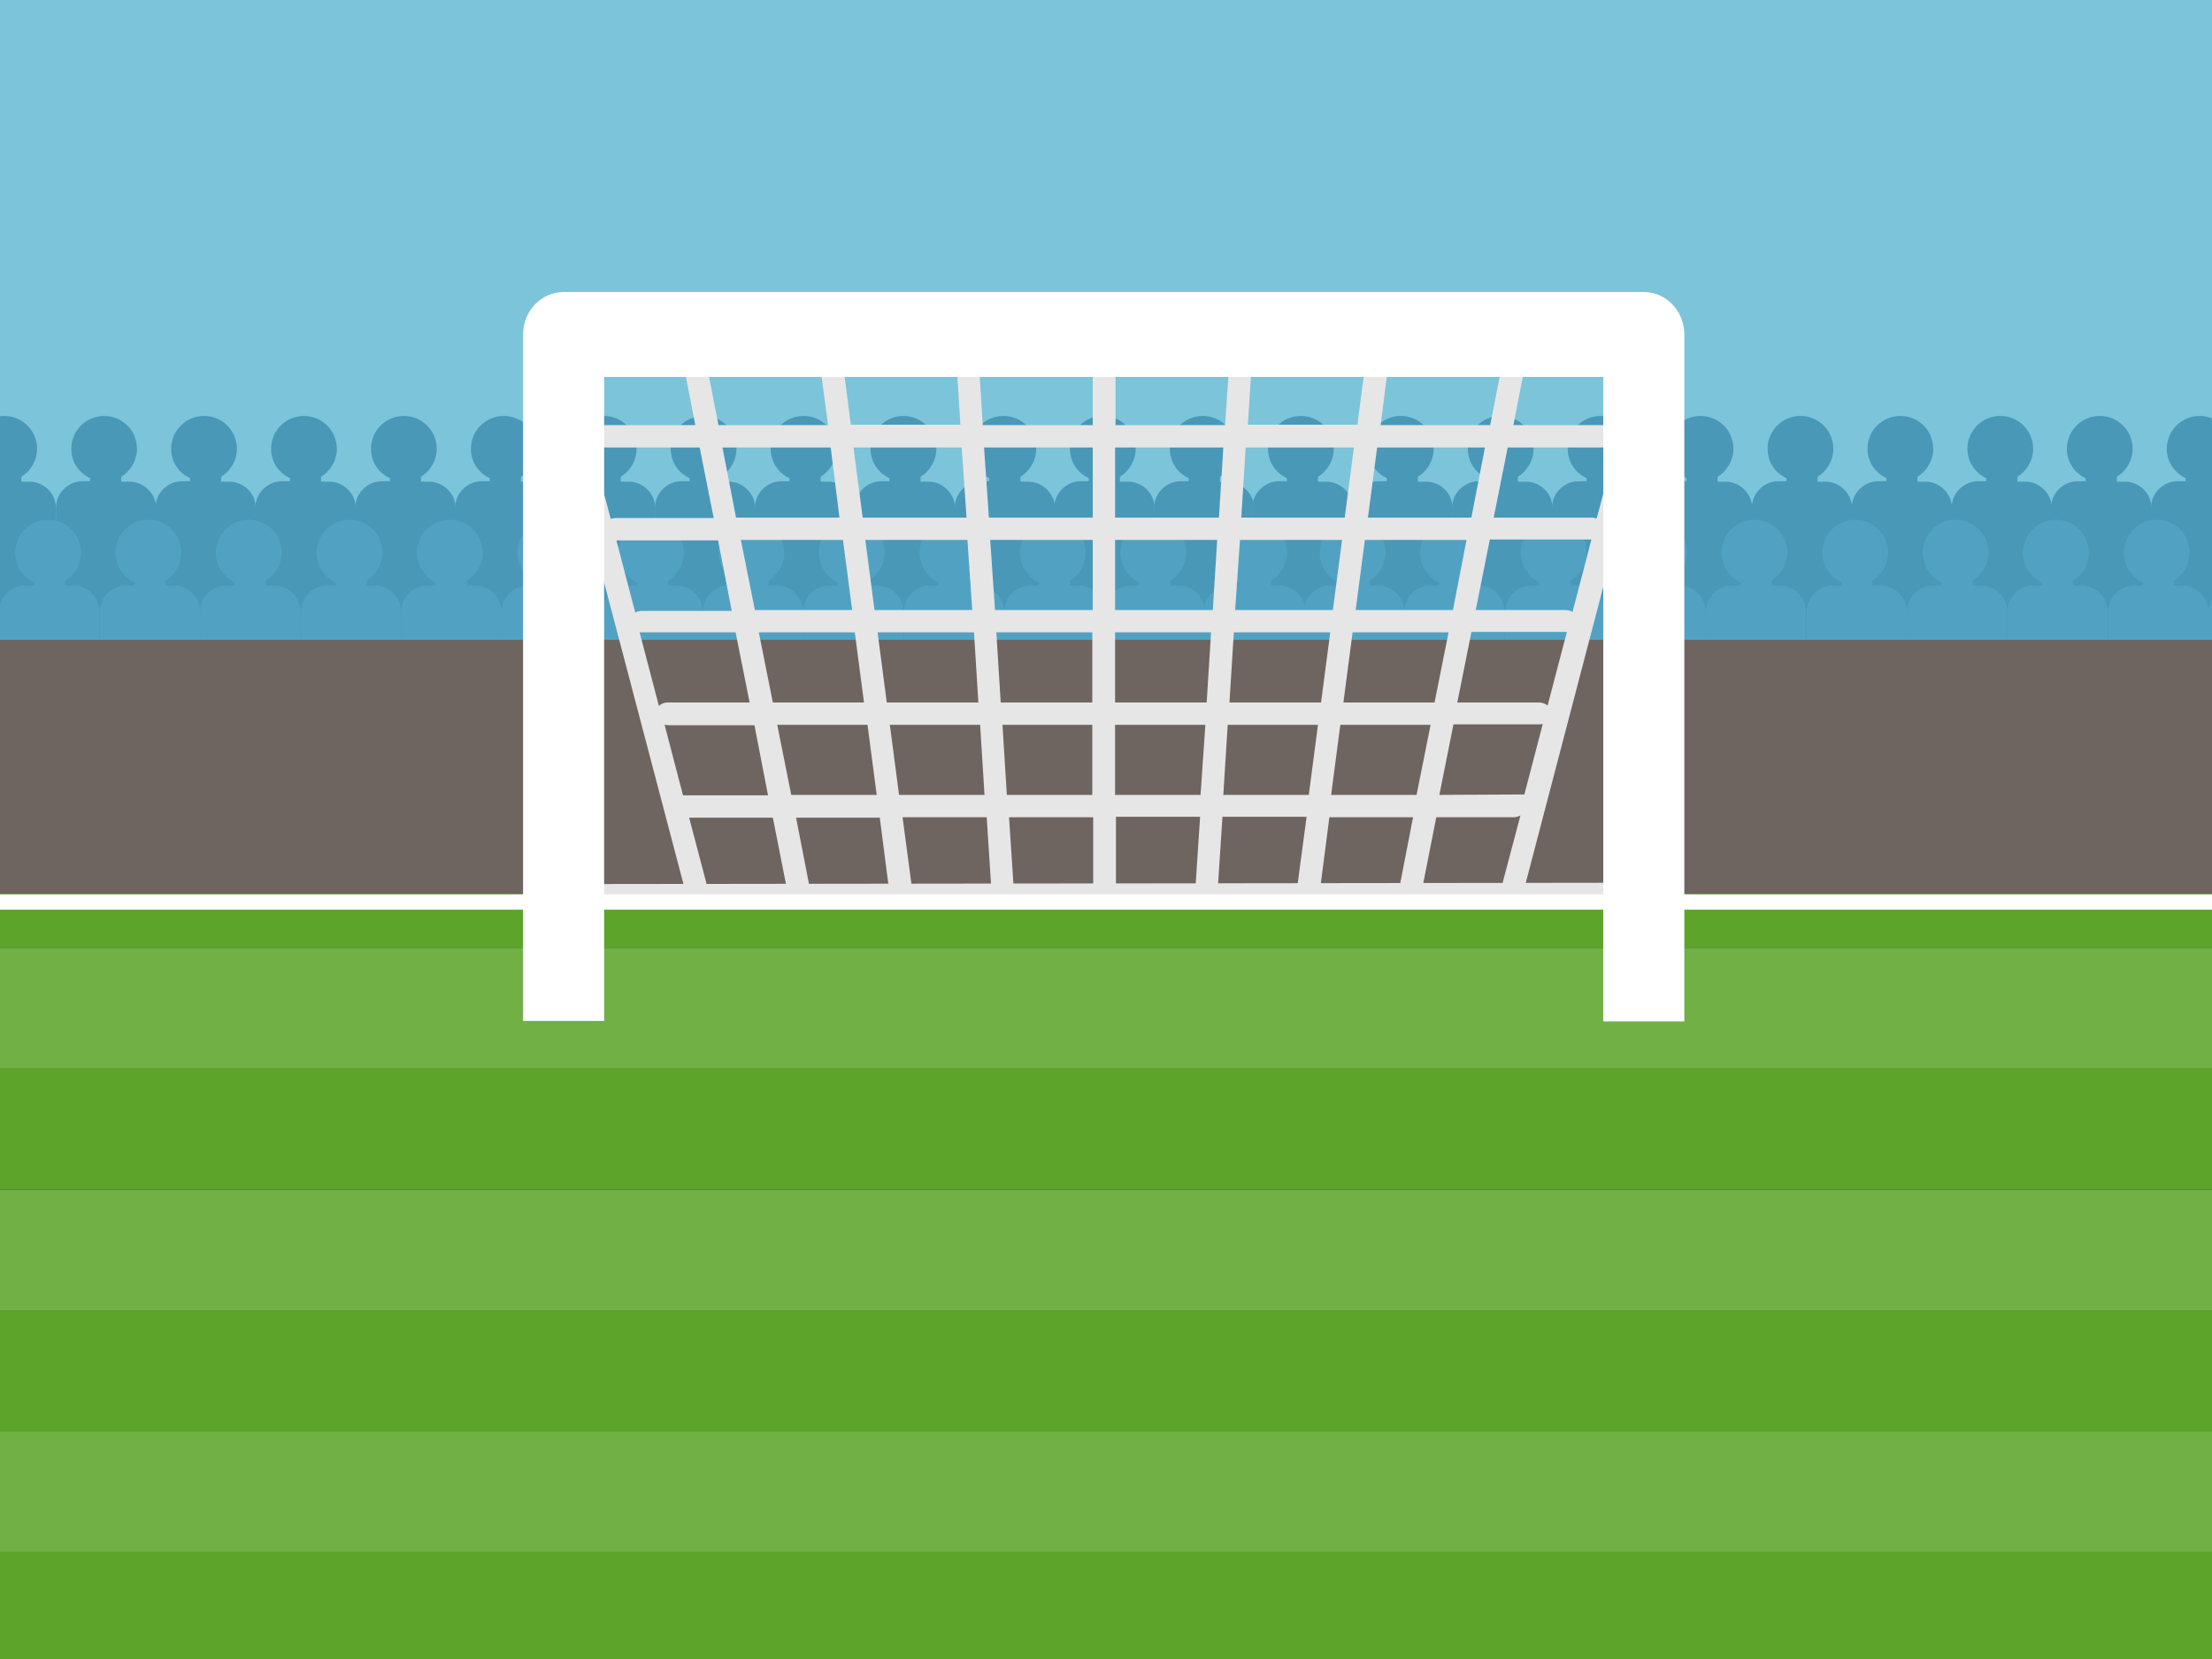 <?xml version="1.0" encoding="UTF-8"?>
<svg width="480px" height="360px" viewBox="0 0 480 360" version="1.1" xmlns="http://www.w3.org/2000/svg" xmlns:xlink="http://www.w3.org/1999/xlink">
    <rect x="0" y="0" width="480" height="360" fill="#333333" stroke="none"/>
    <!-- Generator: Sketch 51.1 (57501) - http://www.bohemiancoding.com/sketch -->
    <title>Football field1</title>
    <desc>Created with Sketch.</desc>
    <defs></defs>
    <g id="Football-field1" stroke="none" stroke-width="1" fill="none" fill-rule="evenodd">
        <g id="Group-2" transform="translate(-22, -3)" fill-rule="nonzero">
            <g id="free-football-match-vector-illustration">
                <g id="grass" transform="translate(0, 181.574)">
                    <g id="Group" transform="translate(0, 26.618)" fill="#70B045">
                        <rect id="Rectangle-path" x="0" y="105.332" width="523" height="26.238"></rect>
                        <rect id="Rectangle-path" x="0" y="52.951" width="523" height="26.238"></rect>
                        <rect id="Rectangle-path" x="0" y="0.475" width="523" height="26.238"></rect>
                    </g>
                    <g id="Group" fill="#5CA52A">
                        <rect id="Rectangle-path" x="0" y="158.188" width="523" height="26.238"></rect>
                        <rect id="Rectangle-path" x="0" y="105.807" width="523" height="26.238"></rect>
                        <rect id="Rectangle-path" x="0" y="53.331" width="523" height="26.238"></rect>
                        <rect id="Rectangle-path" x="0" y="0.856" width="523" height="26.238"></rect>
                    </g>
                </g>
                <rect id="sky" fill="#7CC4D9" x="0" y="0" width="523" height="182.62"></rect>
                <g id="crowd" transform="translate(0, 93.164)">
                    <g id="Group" fill="#4998B8">
                        <path d="M293.831,20.154 C293.831,19.678 293.926,19.203 294.021,18.823 C293.355,16.351 291.168,14.45 288.411,14.45 L286.699,14.45 L286.699,13.309 C288.696,12.073 290.122,9.792 290.122,7.225 C290.122,3.327 286.984,0.095 282.991,0.095 C279.092,0.095 275.859,3.232 275.859,7.225 C275.859,10.077 277.475,12.454 279.948,13.594 L279.948,14.26 L278.236,14.26 C275.098,14.26 272.435,16.826 272.435,20.059 L272.435,44.395 C272.435,47.532 275.003,50.194 278.236,50.194 L288.411,50.194 C291.073,50.194 293.355,48.293 294.021,45.821 C293.926,45.346 293.831,44.966 293.831,44.49 L293.831,20.154 Z" id="Shape"></path>
                        <path d="M266.73,14.355 L265.018,14.355 L265.018,13.309 C267.015,12.073 268.442,9.792 268.442,7.225 C268.442,3.327 265.304,0.095 261.31,0.095 C257.411,0.095 254.178,3.232 254.178,7.225 C254.178,10.077 255.795,12.454 258.267,13.594 L258.267,14.26 L256.555,14.26 C253.417,14.26 250.755,16.826 250.755,20.059 L250.755,44.395 C250.755,47.532 253.322,50.194 256.555,50.194 L266.73,50.194 C269.868,50.194 272.531,47.628 272.531,44.395 L272.531,20.059 C272.531,16.922 269.963,14.355 266.73,14.355 Z" id="Shape"></path>
                        <path d="M245.049,14.355 L243.433,14.355 L243.433,13.309 C245.43,12.073 246.856,9.792 246.856,7.225 C246.856,3.327 243.718,0.095 239.724,0.095 C235.825,0.095 232.592,3.232 232.592,7.225 C232.592,10.077 234.209,12.454 236.681,13.594 L236.681,14.26 L234.97,14.26 C231.832,14.26 229.169,16.826 229.169,20.059 L229.169,44.395 C229.169,47.532 231.737,50.194 234.97,50.194 L245.144,50.194 C248.282,50.194 250.945,47.628 250.945,44.395 L250.945,20.059 C250.85,16.922 248.282,14.355 245.049,14.355 Z" id="Shape"></path>
                        <path d="M223.464,14.355 L221.752,14.355 L221.752,13.309 C223.749,12.073 225.175,9.792 225.175,7.225 C225.175,3.327 222.037,0.095 218.043,0.095 C214.145,0.095 210.912,3.232 210.912,7.225 C210.912,10.077 212.528,12.454 215.001,13.594 L215.001,14.26 L213.289,14.26 C210.151,14.26 207.488,16.826 207.488,20.059 L207.488,44.395 C207.488,47.532 210.056,50.194 213.289,50.194 L223.464,50.194 C226.602,50.194 229.264,47.628 229.264,44.395 L229.264,20.059 C229.169,16.922 226.602,14.355 223.464,14.355 Z" id="Shape"></path>
                        <path d="M201.783,14.355 L200.071,14.355 L200.071,13.309 C202.068,12.073 203.495,9.792 203.495,7.225 C203.495,3.327 200.357,0.095 196.363,0.095 C192.464,0.095 189.231,3.232 189.231,7.225 C189.231,10.077 190.847,12.454 193.32,13.594 L193.32,14.26 L191.608,14.26 C188.47,14.26 185.808,16.826 185.808,20.059 L185.808,44.395 C185.808,47.532 188.375,50.194 191.608,50.194 L201.783,50.194 C204.921,50.194 207.583,47.628 207.583,44.395 L207.583,20.059 C207.488,16.922 204.921,14.355 201.783,14.355 Z" id="Shape"></path>
                        <path d="M180.102,14.355 L178.391,14.355 L178.391,13.309 C180.387,12.073 181.814,9.792 181.814,7.225 C181.814,3.327 178.676,0.095 174.682,0.095 C170.783,0.095 167.55,3.232 167.55,7.225 C167.55,10.077 169.167,12.454 171.639,13.594 L171.639,14.26 L169.927,14.26 C166.789,14.26 164.127,16.826 164.127,20.059 L164.127,44.395 C164.127,47.532 166.694,50.194 169.927,50.194 L180.102,50.194 C183.24,50.194 185.903,47.628 185.903,44.395 L185.903,20.059 C185.808,16.922 183.24,14.355 180.102,14.355 Z" id="Shape"></path>
                        <path d="M158.421,14.355 L156.71,14.355 L156.71,13.309 C158.707,12.073 160.133,9.792 160.133,7.225 C160.133,3.327 156.995,0.095 153.001,0.095 C149.103,0.095 145.869,3.232 145.869,7.225 C145.869,10.077 147.486,12.454 149.958,13.594 L149.958,14.26 L148.247,14.26 C145.109,14.26 142.446,16.826 142.446,20.059 L142.446,44.395 C142.446,47.532 145.014,50.194 148.247,50.194 L158.421,50.194 C161.559,50.194 164.222,47.628 164.222,44.395 L164.222,20.059 C164.127,16.922 161.559,14.355 158.421,14.355 Z" id="Shape"></path>
                        <path d="M136.741,14.355 L135.029,14.355 L135.029,13.309 C137.026,12.073 138.452,9.792 138.452,7.225 C138.452,3.327 135.314,0.095 131.321,0.095 C127.422,0.095 124.189,3.232 124.189,7.225 C124.189,10.077 125.805,12.454 128.278,13.594 L128.278,14.26 L126.566,14.26 C123.428,14.26 120.765,16.826 120.765,20.059 L120.765,44.395 C120.765,47.532 123.333,50.194 126.566,50.194 L136.741,50.194 C139.879,50.194 142.541,47.628 142.541,44.395 L142.541,20.059 C142.446,16.922 139.879,14.355 136.741,14.355 Z" id="Shape"></path>
                        <path d="M115.06,14.355 L113.348,14.355 L113.348,13.309 C115.345,12.073 116.772,9.792 116.772,7.225 C116.772,3.327 113.634,0.095 109.64,0.095 C105.741,0.095 102.508,3.232 102.508,7.225 C102.508,10.077 104.125,12.454 106.597,13.594 L106.597,14.26 L104.885,14.26 C101.747,14.26 99.085,16.826 99.085,20.059 L99.085,44.395 C99.085,47.532 101.652,50.194 104.885,50.194 L115.06,50.194 C118.198,50.194 120.861,47.628 120.861,44.395 L120.861,20.059 C120.861,16.922 118.198,14.355 115.06,14.355 Z" id="Shape"></path>
                        <path d="M93.379,14.355 L91.668,14.355 L91.668,13.309 C93.665,12.073 95.091,9.792 95.091,7.225 C95.091,3.327 91.953,0.095 87.959,0.095 C84.06,0.095 80.827,3.232 80.827,7.225 C80.827,10.077 82.444,12.454 84.916,13.594 L84.916,14.26 L83.205,14.26 C80.067,14.26 77.404,16.826 77.404,20.059 L77.404,44.395 C77.404,47.532 79.971,50.194 83.205,50.194 L93.379,50.194 C96.517,50.194 99.18,47.628 99.18,44.395 L99.18,20.059 C99.18,16.922 96.612,14.355 93.379,14.355 Z" id="Shape"></path>
                        <path d="M71.699,14.355 L69.987,14.355 L69.987,13.309 C71.984,12.073 73.41,9.792 73.41,7.225 C73.41,3.327 70.272,0.095 66.278,0.095 C62.38,0.095 59.147,3.232 59.147,7.225 C59.147,10.077 60.763,12.454 63.235,13.594 L63.235,14.26 L61.524,14.26 C58.386,14.26 55.723,16.826 55.723,20.059 L55.723,44.395 C55.723,47.532 58.291,50.194 61.524,50.194 L71.699,50.194 C74.837,50.194 77.499,47.628 77.499,44.395 L77.499,20.059 C77.499,16.922 74.932,14.355 71.699,14.355 Z" id="Shape"></path>
                        <path d="M50.018,14.355 L48.306,14.355 L48.306,13.309 C50.303,12.073 51.729,9.792 51.729,7.225 C51.729,3.327 48.591,0.095 44.598,0.095 C40.699,0.095 37.466,3.232 37.466,7.225 C37.466,10.077 39.082,12.454 41.555,13.594 L41.555,14.26 L39.938,14.26 C36.8,14.26 34.138,16.826 34.138,20.059 L34.138,44.395 C34.138,47.532 36.705,50.194 39.938,50.194 L50.113,50.194 C53.251,50.194 55.913,47.628 55.913,44.395 L55.913,20.059 C55.818,16.922 53.251,14.355 50.018,14.355 Z" id="Shape"></path>
                        <path d="M28.337,14.355 L26.625,14.355 L26.625,13.309 C28.622,12.073 30.049,9.792 30.049,7.225 C30.049,3.327 26.911,0.095 22.917,0.095 C19.018,0.095 15.785,3.232 15.785,7.225 C15.785,10.077 17.402,12.454 19.874,13.594 L19.874,14.26 L18.162,14.26 C15.024,14.26 12.362,16.826 12.362,20.059 L12.362,44.395 C12.362,47.532 14.929,50.194 18.162,50.194 L28.337,50.194 C31.475,50.194 34.138,47.628 34.138,44.395 L34.138,20.059 C34.138,16.922 31.57,14.355 28.337,14.355 Z" id="Shape"></path>
                        <path d="M504.743,14.355 L503.031,14.355 L503.031,13.309 C505.028,12.073 506.454,9.792 506.454,7.225 C506.454,3.327 503.316,0.095 499.322,0.095 C495.424,0.095 492.191,3.232 492.191,7.225 C492.191,10.077 493.902,12.454 496.279,13.594 L496.279,14.26 L494.568,14.26 C491.43,14.26 488.767,16.826 488.767,20.059 L488.767,44.395 C488.767,47.532 491.335,50.194 494.568,50.194 L504.743,50.194 C507.881,50.194 510.543,47.628 510.543,44.395 L510.543,20.059 C510.543,16.922 507.976,14.355 504.743,14.355 Z" id="Shape"></path>
                        <path d="M483.062,14.355 L481.35,14.355 L481.35,13.309 C483.347,12.073 484.773,9.792 484.773,7.225 C484.773,3.327 481.635,0.095 477.642,0.095 C473.743,0.095 470.51,3.232 470.51,7.225 C470.51,10.077 472.126,12.454 474.599,13.594 L474.599,14.26 L472.887,14.26 C469.749,14.26 467.087,16.826 467.087,20.059 L467.087,44.395 C467.087,47.532 469.654,50.194 472.887,50.194 L483.062,50.194 C486.2,50.194 488.862,47.628 488.862,44.395 L488.862,20.059 C488.862,16.922 486.295,14.355 483.062,14.355 Z" id="Shape"></path>
                        <path d="M461.476,14.355 L459.765,14.355 L459.765,13.309 C461.761,12.073 463.188,9.792 463.188,7.225 C463.188,3.327 460.05,0.095 456.056,0.095 C452.157,0.095 448.924,3.232 448.924,7.225 C448.924,10.077 450.636,12.454 453.013,13.594 L453.013,14.26 L451.301,14.26 C448.163,14.26 445.501,16.826 445.501,20.059 L445.501,44.395 C445.501,47.532 448.068,50.194 451.301,50.194 L461.476,50.194 C464.614,50.194 467.277,47.628 467.277,44.395 L467.277,20.059 C467.182,16.922 464.614,14.355 461.476,14.355 Z" id="Shape"></path>
                        <path d="M439.795,14.355 L438.084,14.355 L438.084,13.309 C440.081,12.073 441.507,9.792 441.507,7.225 C441.507,3.327 438.369,0.095 434.375,0.095 C430.477,0.095 427.243,3.232 427.243,7.225 C427.243,10.077 428.955,12.454 431.332,13.594 L431.332,14.26 L429.621,14.26 C426.483,14.26 423.82,16.826 423.82,20.059 L423.82,44.395 C423.82,47.532 426.388,50.194 429.621,50.194 L439.795,50.194 C442.933,50.194 445.596,47.628 445.596,44.395 L445.596,20.059 C445.501,16.922 442.933,14.355 439.795,14.355 Z" id="Shape"></path>
                        <path d="M418.115,14.355 L416.403,14.355 L416.403,13.309 C418.4,12.073 419.826,9.792 419.826,7.225 C419.826,3.327 416.688,0.095 412.695,0.095 C408.796,0.095 405.563,3.232 405.563,7.225 C405.563,10.077 407.179,12.454 409.652,13.594 L409.652,14.26 L407.94,14.26 C404.802,14.26 402.139,16.826 402.139,20.059 L402.139,44.395 C402.139,47.532 404.707,50.194 407.94,50.194 L418.115,50.194 C421.253,50.194 423.915,47.628 423.915,44.395 L423.915,20.059 C423.82,16.922 421.253,14.355 418.115,14.355 Z" id="Shape"></path>
                        <path d="M396.434,14.355 L394.722,14.355 L394.722,13.309 C396.719,12.073 398.146,9.792 398.146,7.225 C398.146,3.327 395.008,0.095 391.014,0.095 C387.115,0.095 383.882,3.232 383.882,7.225 C383.882,10.077 385.594,12.454 387.971,13.594 L387.971,14.26 L386.259,14.26 C383.121,14.26 380.459,16.826 380.459,20.059 L380.459,44.395 C380.459,47.532 383.026,50.194 386.259,50.194 L396.434,50.194 C399.572,50.194 402.235,47.628 402.235,44.395 L402.235,20.059 C402.139,16.922 399.572,14.355 396.434,14.355 Z" id="Shape"></path>
                        <path d="M374.753,14.355 L373.042,14.355 L373.042,13.309 C375.039,12.073 376.465,9.792 376.465,7.225 C376.465,3.327 373.327,0.095 369.333,0.095 C365.434,0.095 362.201,3.232 362.201,7.225 C362.201,10.077 363.818,12.454 366.29,13.594 L366.29,14.26 L364.579,14.26 C361.441,14.26 358.778,16.826 358.778,20.059 L358.778,44.395 C358.778,47.532 361.345,50.194 364.579,50.194 L374.753,50.194 C377.891,50.194 380.554,47.628 380.554,44.395 L380.554,20.059 C380.554,16.922 377.891,14.355 374.753,14.355 Z" id="Shape"></path>
                        <path d="M353.073,14.355 L351.361,14.355 L351.361,13.309 C353.358,12.073 354.784,9.792 354.784,7.225 C354.784,3.327 351.646,0.095 347.652,0.095 C343.659,0.095 340.521,3.232 340.521,7.225 C340.521,10.077 342.137,12.454 344.609,13.594 L344.609,14.26 L342.898,14.26 C339.76,14.26 337.097,16.826 337.097,20.059 L337.097,44.395 C337.097,47.532 339.665,50.194 342.898,50.194 L353.073,50.194 C356.211,50.194 358.873,47.628 358.873,44.395 L358.873,20.059 C358.873,16.922 356.306,14.355 353.073,14.355 Z" id="Shape"></path>
                        <path d="M331.392,14.355 L329.68,14.355 L329.68,13.309 C331.677,12.073 333.103,9.792 333.103,7.225 C333.103,3.327 329.965,0.095 325.972,0.095 C322.073,0.095 318.84,3.232 318.84,7.225 C318.84,10.077 320.551,12.454 322.929,13.594 L322.929,14.26 L321.217,14.26 C318.079,14.26 315.417,16.826 315.417,20.059 L315.417,44.395 C315.417,47.532 317.984,50.194 321.217,50.194 L331.392,50.194 C334.53,50.194 337.192,47.628 337.192,44.395 L337.192,20.059 C337.192,16.922 334.625,14.355 331.392,14.355 Z" id="Shape"></path>
                        <path d="M309.711,14.355 L307.999,14.355 L307.999,13.309 C309.996,12.073 311.423,9.792 311.423,7.225 C311.423,3.327 308.285,0.095 304.291,0.095 C300.392,0.095 297.159,3.232 297.159,7.225 C297.159,10.077 298.776,12.454 301.248,13.594 L301.248,14.26 L299.536,14.26 C296.874,14.26 294.592,16.161 293.926,18.633 C293.831,19.108 293.736,19.488 293.736,19.964 L293.736,44.3 C293.736,44.776 293.831,45.251 293.926,45.631 C294.592,48.103 296.779,50.004 299.536,50.004 L309.711,50.004 C312.849,50.004 315.512,47.437 315.512,44.205 L315.512,19.869 C315.512,16.922 312.944,14.355 309.711,14.355 Z" id="Shape"></path>
                    </g>
                    <g id="Group" transform="translate(0, 21.865)" fill="#51A2C2">
                        <g id="Shape">
                            <path d="M299.536,15.02 L297.825,15.02 L297.825,13.975 C299.822,12.739 301.248,10.457 301.248,7.89 C301.248,3.898 298.015,0.761 294.116,0.761 C290.122,0.761 286.984,3.993 286.984,7.89 C286.984,10.742 288.696,13.214 291.073,14.355 L291.073,15.02 L289.362,15.02 C286.129,15.02 283.561,17.587 283.561,20.819 L283.561,45.346 C283.561,48.578 286.129,51.145 289.362,51.145 L299.536,51.145 C302.769,51.145 305.337,48.578 305.337,45.346 L305.337,20.819 C305.337,17.587 302.674,15.02 299.536,15.02 Z"></path>
                            <path d="M277.665,15.02 L275.954,15.02 L275.954,13.975 C277.951,12.739 279.377,10.457 279.377,7.89 C279.377,3.898 276.144,0.761 272.245,0.761 C268.251,0.761 265.113,3.993 265.113,7.89 C265.113,10.742 266.825,13.214 269.202,14.355 L269.202,15.02 L267.491,15.02 C264.258,15.02 261.69,17.587 261.69,20.819 L261.69,45.346 C261.69,48.578 264.258,51.145 267.491,51.145 L277.665,51.145 C280.899,51.145 283.466,48.578 283.466,45.346 L283.466,20.819 C283.466,17.587 280.899,15.02 277.665,15.02 Z"></path>
                            <path d="M255.89,15.02 L254.178,15.02 L254.178,13.975 C256.175,12.739 257.601,10.457 257.601,7.89 C257.601,3.898 254.368,0.761 250.469,0.761 C246.476,0.761 243.338,3.993 243.338,7.89 C243.338,10.742 245.049,13.214 247.427,14.355 L247.427,15.02 L245.715,15.02 C242.482,15.02 239.914,17.587 239.914,20.819 L239.914,45.346 C239.914,48.578 242.482,51.145 245.715,51.145 L255.89,51.145 C259.123,51.145 261.69,48.578 261.69,45.346 L261.69,20.819 C261.69,17.587 259.123,15.02 255.89,15.02 Z"></path>
                            <path d="M234.114,15.02 L232.402,15.02 L232.402,13.975 C234.399,12.739 235.825,10.457 235.825,7.89 C235.825,3.898 232.592,0.761 228.694,0.761 C224.7,0.761 221.562,3.993 221.562,7.89 C221.562,10.742 223.273,13.214 225.651,14.355 L225.651,15.02 L223.939,15.02 C220.706,15.02 218.139,17.587 218.139,20.819 L218.139,45.346 C218.139,48.578 220.706,51.145 223.939,51.145 L234.114,51.145 C237.347,51.145 239.914,48.578 239.914,45.346 L239.914,20.819 C239.914,17.587 237.252,15.02 234.114,15.02 Z"></path>
                            <path d="M212.243,15.02 L210.531,15.02 L210.531,13.975 C212.528,12.739 213.955,10.457 213.955,7.89 C213.955,3.898 210.721,0.761 206.823,0.761 C202.924,0.761 199.691,3.993 199.691,7.89 C199.691,10.742 201.403,13.214 203.78,14.355 L203.78,15.02 L202.068,15.02 C198.835,15.02 196.268,17.587 196.268,20.819 L196.268,45.346 C196.268,48.578 198.835,51.145 202.068,51.145 L212.243,51.145 C215.476,51.145 218.043,48.578 218.043,45.346 L218.043,20.819 C218.043,17.587 215.476,15.02 212.243,15.02 Z"></path>
                            <path d="M190.467,15.02 L188.755,15.02 L188.755,13.975 C190.752,12.739 192.179,10.457 192.179,7.89 C192.179,3.898 188.946,0.761 185.047,0.761 C181.053,0.761 177.915,3.993 177.915,7.89 C177.915,10.742 179.627,13.214 182.004,14.355 L182.004,15.02 L180.292,15.02 C177.059,15.02 174.492,17.587 174.492,20.819 L174.492,45.346 C174.492,48.578 177.059,51.145 180.292,51.145 L190.467,51.145 C193.7,51.145 196.268,48.578 196.268,45.346 L196.268,20.819 C196.268,17.587 193.7,15.02 190.467,15.02 Z"></path>
                            <path d="M168.691,15.02 L166.98,15.02 L166.98,13.975 C168.977,12.739 170.403,10.457 170.403,7.89 C170.403,3.898 167.17,0.761 163.271,0.761 C159.277,0.761 156.139,3.993 156.139,7.89 C156.139,10.742 157.851,13.214 160.228,14.355 L160.228,15.02 L158.517,15.02 C155.283,15.02 152.716,17.587 152.716,20.819 L152.716,45.346 C152.716,48.578 155.283,51.145 158.517,51.145 L168.691,51.145 C171.924,51.145 174.492,48.578 174.492,45.346 L174.492,20.819 C174.492,17.587 171.829,15.02 168.691,15.02 Z"></path>
                            <path d="M146.82,15.02 L145.109,15.02 L145.109,13.975 C147.106,12.739 148.532,10.457 148.532,7.89 C148.532,3.898 145.299,0.761 141.4,0.761 C137.406,0.761 134.268,3.993 134.268,7.89 C134.268,10.742 135.98,13.214 138.357,14.355 L138.357,15.02 L136.646,15.02 C133.413,15.02 130.845,17.587 130.845,20.819 L130.845,45.346 C130.845,48.578 133.413,51.145 136.646,51.145 L146.82,51.145 C150.053,51.145 152.621,48.578 152.621,45.346 L152.621,20.819 C152.621,17.587 150.053,15.02 146.82,15.02 Z"></path>
                            <path d="M125.045,15.02 L123.333,15.02 L123.333,13.975 C125.33,12.739 126.756,10.457 126.756,7.89 C126.756,3.898 123.523,0.761 119.624,0.761 C115.631,0.761 112.493,3.993 112.493,7.89 C112.493,10.742 114.204,13.214 116.581,14.355 L116.581,15.02 L114.87,15.02 C111.637,15.02 109.069,17.587 109.069,20.819 L109.069,45.346 C109.069,48.578 111.637,51.145 114.87,51.145 L125.045,51.145 C128.278,51.145 130.845,48.578 130.845,45.346 L130.845,20.819 C130.845,17.587 128.278,15.02 125.045,15.02 Z"></path>
                            <path d="M103.269,15.02 L101.557,15.02 L101.557,13.975 C103.554,12.739 104.98,10.457 104.98,7.89 C104.98,3.898 101.747,0.761 97.849,0.761 C93.855,0.761 90.717,3.993 90.717,7.89 C90.717,10.742 92.428,13.214 94.806,14.355 L94.806,15.02 L93.094,15.02 C89.861,15.02 87.293,17.587 87.293,20.819 L87.293,45.346 C87.293,48.578 89.861,51.145 93.094,51.145 L103.269,51.145 C106.502,51.145 109.069,48.578 109.069,45.346 L109.069,20.819 C109.069,17.587 106.407,15.02 103.269,15.02 Z"></path>
                            <path d="M81.398,15.02 L79.686,15.02 L79.686,13.975 C81.683,12.739 83.109,10.457 83.109,7.89 C83.109,3.898 79.876,0.761 75.978,0.761 C71.984,0.761 68.846,3.993 68.846,7.89 C68.846,10.742 70.557,13.214 72.935,14.355 L72.935,15.02 L71.223,15.02 C67.99,15.02 65.423,17.587 65.423,20.819 L65.423,45.346 C65.423,48.578 67.99,51.145 71.223,51.145 L81.398,51.145 C84.631,51.145 87.198,48.578 87.198,45.346 L87.198,20.819 C87.198,17.587 84.631,15.02 81.398,15.02 Z"></path>
                            <path d="M59.622,15.02 L57.91,15.02 L57.91,13.975 C59.907,12.739 61.334,10.457 61.334,7.89 C61.334,3.898 58.101,0.761 54.202,0.761 C50.208,0.761 47.07,3.993 47.07,7.89 C47.07,10.742 48.782,13.214 51.159,14.355 L51.159,15.02 L49.447,15.02 C46.214,15.02 43.647,17.587 43.647,20.819 L43.647,45.346 C43.647,48.578 46.214,51.145 49.447,51.145 L59.622,51.145 C62.855,51.145 65.423,48.578 65.423,45.346 L65.423,20.819 C65.423,17.587 62.855,15.02 59.622,15.02 Z"></path>
                            <path d="M37.846,15.02 L36.135,15.02 L36.135,13.975 C38.131,12.739 39.558,10.457 39.558,7.89 C39.558,3.898 36.325,0.761 32.426,0.761 C28.432,0.761 25.294,3.993 25.294,7.89 C25.294,10.742 27.006,13.214 29.383,14.355 L29.383,15.02 L27.576,15.02 C24.343,15.02 21.776,17.587 21.776,20.819 L21.776,45.346 C21.776,48.578 24.343,51.145 27.576,51.145 L37.751,51.145 C40.984,51.145 43.552,48.578 43.552,45.346 L43.552,20.819 C43.647,17.587 40.984,15.02 37.846,15.02 Z"></path>
                        </g>
                        <g transform="translate(282.42, 0)" id="Shape">
                            <path d="M234.779,15.02 L233.068,15.02 L233.068,13.975 C235.065,12.739 236.491,10.457 236.491,7.89 C236.491,3.898 233.258,0.761 229.359,0.761 C225.461,0.761 222.227,3.993 222.227,7.89 C222.227,10.742 223.939,13.214 226.316,14.355 L226.316,15.02 L224.605,15.02 C221.372,15.02 218.804,17.587 218.804,20.819 L218.804,45.346 C218.804,48.578 221.372,51.145 224.605,51.145 L234.779,51.145 C238.013,51.145 240.58,48.578 240.58,45.346 L240.58,20.819 C240.58,17.587 238.013,15.02 234.779,15.02 Z"></path>
                            <path d="M213.004,15.02 L211.292,15.02 L211.292,13.975 C213.289,12.739 214.715,10.457 214.715,7.89 C214.715,3.898 211.482,0.761 207.583,0.761 C203.59,0.761 200.452,3.993 200.452,7.89 C200.452,10.742 202.163,13.214 204.541,14.355 L204.541,15.02 L202.829,15.02 C199.596,15.02 197.028,17.587 197.028,20.819 L197.028,45.346 C197.028,48.578 199.596,51.145 202.829,51.145 L213.004,51.145 C216.237,51.145 218.804,48.578 218.804,45.346 L218.804,20.819 C218.804,17.587 216.142,15.02 213.004,15.02 Z"></path>
                            <path d="M191.133,15.02 L189.421,15.02 L189.421,13.975 C191.418,12.739 192.844,10.457 192.844,7.89 C192.844,3.898 189.611,0.761 185.713,0.761 C181.719,0.761 178.581,3.993 178.581,7.89 C178.581,10.742 180.292,13.214 182.67,14.355 L182.67,15.02 L180.958,15.02 C177.725,15.02 175.157,17.587 175.157,20.819 L175.157,45.346 C175.157,48.578 177.725,51.145 180.958,51.145 L191.133,51.145 C194.366,51.145 196.933,48.578 196.933,45.346 L196.933,20.819 C196.933,17.587 194.366,15.02 191.133,15.02 Z"></path>
                            <path d="M169.357,15.02 L167.645,15.02 L167.645,13.975 C169.642,12.739 171.069,10.457 171.069,7.89 C171.069,3.898 167.835,0.761 163.937,0.761 C159.943,0.761 156.805,3.993 156.805,7.89 C156.805,10.742 158.517,13.214 160.894,14.355 L160.894,15.02 L159.182,15.02 C155.949,15.02 153.382,17.587 153.382,20.819 L153.382,45.346 C153.382,48.578 155.949,51.145 159.182,51.145 L169.357,51.145 C172.59,51.145 175.157,48.578 175.157,45.346 L175.157,20.819 C175.157,17.587 172.59,15.02 169.357,15.02 Z"></path>
                            <path d="M147.581,15.02 L145.869,15.02 L145.869,13.975 C147.866,12.739 149.293,10.457 149.293,7.89 C149.293,3.898 146.06,0.761 142.161,0.761 C138.167,0.761 135.029,3.993 135.029,7.89 C135.029,10.742 136.741,13.214 139.118,14.355 L139.118,15.02 L137.406,15.02 C134.173,15.02 131.606,17.587 131.606,20.819 L131.606,45.346 C131.606,48.578 134.173,51.145 137.406,51.145 L147.581,51.145 C150.814,51.145 153.382,48.578 153.382,45.346 L153.382,20.819 C153.382,17.587 150.719,15.02 147.581,15.02 Z"></path>
                            <path d="M125.71,15.02 L123.999,15.02 L123.999,13.975 C125.995,12.739 127.422,10.457 127.422,7.89 C127.422,3.898 124.189,0.761 120.29,0.761 C116.296,0.761 113.158,3.993 113.158,7.89 C113.158,10.742 114.87,13.214 117.247,14.355 L117.247,15.02 L115.535,15.02 C112.302,15.02 109.735,17.587 109.735,20.819 L109.735,45.346 C109.735,48.578 112.302,51.145 115.535,51.145 L125.71,51.145 C128.943,51.145 131.511,48.578 131.511,45.346 L131.511,20.819 C131.511,17.587 128.943,15.02 125.71,15.02 Z"></path>
                            <path d="M103.934,15.02 L102.223,15.02 L102.223,13.975 C104.22,12.739 105.646,10.457 105.646,7.89 C105.646,3.898 102.413,0.761 98.514,0.761 C94.52,0.761 91.382,3.993 91.382,7.89 C91.382,10.742 93.094,13.214 95.471,14.355 L95.471,15.02 L93.76,15.02 C90.527,15.02 87.959,17.587 87.959,20.819 L87.959,45.346 C87.959,48.578 90.527,51.145 93.76,51.145 L103.934,51.145 C107.167,51.145 109.735,48.578 109.735,45.346 L109.735,20.819 C109.735,17.587 107.167,15.02 103.934,15.02 Z"></path>
                            <path d="M82.159,15.02 L80.447,15.02 L80.447,13.975 C82.444,12.739 83.87,10.457 83.87,7.89 C83.87,3.898 80.637,0.761 76.738,0.761 C72.745,0.761 69.607,3.993 69.607,7.89 C69.607,10.742 71.318,13.214 73.695,14.355 L73.695,15.02 L71.984,15.02 C68.751,15.02 66.183,17.587 66.183,20.819 L66.183,45.346 C66.183,48.578 68.751,51.145 71.984,51.145 L82.159,51.145 C85.392,51.145 87.959,48.578 87.959,45.346 L87.959,20.819 C87.959,17.587 85.297,15.02 82.159,15.02 Z"></path>
                            <path d="M60.288,15.02 L58.576,15.02 L58.576,13.975 C60.573,12.739 61.999,10.457 61.999,7.89 C61.999,3.898 58.766,0.761 54.867,0.761 C50.874,0.761 47.736,3.993 47.736,7.89 C47.736,10.742 49.447,13.214 51.825,14.355 L51.825,15.02 L50.113,15.02 C46.88,15.02 44.312,17.587 44.312,20.819 L44.312,45.346 C44.312,48.578 46.88,51.145 50.113,51.145 L60.288,51.145 C63.521,51.145 66.088,48.578 66.088,45.346 L66.088,20.819 C66.088,17.587 63.521,15.02 60.288,15.02 Z"></path>
                            <path d="M38.512,15.02 L36.8,15.02 L36.8,13.975 C38.797,12.739 40.223,10.457 40.223,7.89 C40.223,3.898 36.99,0.761 33.092,0.761 C29.098,0.761 25.96,3.993 25.96,7.89 C25.96,10.742 27.671,13.214 30.049,14.355 L30.049,15.02 L28.337,15.02 C25.104,15.02 22.537,17.587 22.537,20.819 L22.537,45.346 C22.537,48.578 25.104,51.145 28.337,51.145 L38.512,51.145 C41.745,51.145 44.312,48.578 44.312,45.346 L44.312,20.819 C44.312,17.587 41.745,15.02 38.512,15.02 Z"></path>
                            <path d="M16.736,15.02 L15.024,15.02 L15.024,13.975 C17.021,12.739 18.448,10.457 18.448,7.89 C18.448,3.898 15.215,0.761 11.316,0.761 C7.322,0.761 4.184,3.993 4.184,7.89 C4.184,10.742 5.896,13.214 8.273,14.355 L8.273,15.02 L6.561,15.02 C3.328,15.02 0.761,17.587 0.761,20.819 L0.761,45.346 C0.761,48.578 3.328,51.145 6.561,51.145 L16.736,51.145 C19.969,51.145 22.537,48.578 22.537,45.346 L22.537,20.819 C22.537,17.587 19.874,15.02 16.736,15.02 Z"></path>
                        </g>
                    </g>
                </g>
                <rect id="advertising_board" fill="#6E6460" x="0" y="141.837" width="523" height="55.138"></rect>
                <g id="gate_1_" transform="translate(135.029, 65.595)">
                    <rect id="Rectangle-path" fill="#E6E6E6" transform="translate(126.471, 131.76) rotate(-0.072) translate(-126.471, -131.76) " x="14.739" y="129.098" width="223.464" height="5.324"></rect>
                    <path d="M14.169,29.755 C14.359,29.66 14.644,29.66 14.834,29.66 L37.846,29.66 L34.993,14.925 C34.803,13.689 35.659,12.644 36.99,12.358 C38.322,12.168 39.558,12.929 39.843,14.165 L42.886,29.66 L66.659,29.66 L64.662,14.735 C64.472,13.594 65.518,12.454 66.849,12.263 C68.18,12.168 69.416,13.024 69.607,14.165 L71.603,29.565 L95.376,29.565 L94.425,14.545 C94.33,13.309 95.376,12.263 96.707,12.263 C98.039,12.168 99.18,13.119 99.275,14.355 L100.226,29.66 L124.094,29.66 L124.094,14.545 C124.094,13.309 125.235,12.358 126.566,12.358 C127.897,12.358 129.038,13.309 129.038,14.545 L129.038,29.66 L152.811,29.66 L153.857,14.355 C153.952,13.119 155.093,12.263 156.425,12.263 C157.756,12.358 158.802,13.309 158.707,14.545 L157.756,29.565 L181.529,29.565 L183.525,14.165 C183.716,12.929 184.857,12.073 186.283,12.263 C187.614,12.454 188.565,13.499 188.47,14.735 L186.568,29.66 L210.341,29.66 L213.384,14.165 C213.574,12.929 214.905,12.168 216.237,12.358 C217.568,12.549 218.424,13.689 218.234,14.925 L215.381,29.66 L238.393,29.66 C238.583,29.66 238.868,29.66 239.059,29.755 L243.147,14.07 C243.433,12.929 244.764,12.168 246.095,12.454 C247.427,12.739 248.187,13.879 247.902,15.02 L217.853,129.764 C217.568,130.904 216.237,131.665 214.905,131.38 C213.574,131.095 212.813,129.954 213.099,128.718 L216.902,114.363 C216.522,114.553 216.047,114.743 215.476,114.743 L198.645,114.743 L195.697,129.669 C195.507,130.904 194.176,131.665 192.844,131.475 C191.513,131.285 190.657,130.144 190.847,128.908 L193.605,114.743 L175.443,114.743 L173.541,129.478 C173.351,130.714 172.21,131.57 170.783,131.38 C169.452,131.19 168.501,130.144 168.596,128.908 L170.498,114.648 L152.241,114.648 L151.29,129.288 C151.195,130.524 150.053,131.38 148.722,131.38 C147.391,131.285 146.345,130.334 146.44,129.098 L147.391,114.648 L129.133,114.648 L129.133,129.288 C129.133,130.524 127.992,131.475 126.661,131.475 C125.33,131.475 124.189,130.524 124.189,129.288 L124.189,114.743 L105.931,114.743 L106.882,129.193 C106.977,130.429 105.931,131.38 104.6,131.475 C103.269,131.57 102.128,130.619 102.033,129.383 L101.082,114.743 L82.824,114.743 L84.726,129.003 C84.916,130.239 83.87,131.285 82.539,131.475 C81.208,131.57 79.971,130.714 79.781,129.574 L77.879,114.838 L59.717,114.838 L62.475,129.003 C62.665,130.239 61.809,131.285 60.478,131.57 C59.147,131.76 57.91,130.999 57.625,129.764 L54.677,114.838 L36.515,114.838 L40.223,128.908 C40.509,130.049 39.748,131.285 38.417,131.57 C37.085,131.855 35.754,131.095 35.469,129.954 L5.23,15.02 C4.945,13.879 5.705,12.644 7.037,12.454 C8.368,12.168 9.699,12.929 9.985,14.07 L14.169,29.755 Z M237.537,34.509 L214.145,34.509 L211.102,49.719 L232.307,49.719 C232.687,49.719 233.068,49.814 233.448,49.909 L237.537,34.509 Z M209.2,34.509 L185.808,34.509 L183.811,49.719 L206.252,49.719 L209.2,34.509 Z M180.768,34.509 L157.28,34.509 L156.329,49.719 L178.771,49.719 L180.768,34.509 Z M152.431,34.509 L128.943,34.509 L128.943,49.719 L151.48,49.719 L152.431,34.509 Z M123.999,34.509 L100.511,34.509 L101.557,49.719 L124.094,49.719 L124.094,34.509 L123.999,34.509 Z M95.661,34.509 L72.174,34.509 L74.171,49.719 L96.707,49.719 L95.661,34.509 Z M67.229,34.509 L43.742,34.509 L46.69,49.719 L69.131,49.719 L67.229,34.509 Z M38.797,34.509 L15.405,34.509 L19.494,50.004 C19.779,49.909 20.159,49.814 20.635,49.814 L41.84,49.814 L38.797,34.509 Z M47.736,54.567 L50.779,69.778 L71.889,69.778 L69.892,54.567 L47.736,54.567 Z M51.634,74.626 L54.677,89.836 L74.456,89.836 L72.459,74.626 L51.634,74.626 Z M55.628,94.685 L58.671,109.895 L77.214,109.895 L75.217,94.685 L55.628,94.685 Z M53.631,109.99 L50.683,94.78 L32.046,94.78 C31.76,94.78 31.475,94.685 31.19,94.685 L35.184,109.99 L53.631,109.99 Z M49.637,89.836 L46.595,74.626 L26.15,74.626 L25.77,74.626 L29.954,90.597 C30.429,90.122 31.095,89.836 31.855,89.836 L49.637,89.836 Z M45.739,69.873 L42.791,54.662 L20.73,54.662 L24.819,70.348 C25.294,70.063 25.77,69.968 26.34,69.968 L45.739,69.968 L45.739,69.873 Z M74.741,54.567 L76.738,69.778 L97.944,69.778 L96.898,54.567 L74.741,54.567 Z M77.404,74.626 L79.401,89.836 L99.275,89.836 L98.324,74.626 L77.404,74.626 Z M80.067,94.685 L82.063,109.895 L100.606,109.895 L99.655,94.685 L80.067,94.685 Z M101.842,54.567 L102.888,69.778 L124.094,69.778 L124.094,54.567 L101.842,54.567 Z M103.174,74.626 L104.125,89.836 L123.999,89.836 L123.999,74.626 L103.174,74.626 Z M104.505,94.685 L105.456,109.895 L123.999,109.895 L123.999,94.685 L104.505,94.685 Z M128.943,54.567 L128.943,69.778 L150.149,69.778 L151.099,54.567 L128.943,54.567 Z M128.943,74.626 L128.943,89.836 L148.817,89.836 L149.768,74.626 L128.943,74.626 Z M128.943,94.685 L128.943,109.895 L147.486,109.895 L148.532,94.685 L128.943,94.685 Z M156.044,54.567 L154.998,69.778 L176.203,69.778 L178.2,54.567 L156.044,54.567 Z M154.713,74.626 L153.762,89.836 L173.636,89.836 L175.633,74.626 L154.713,74.626 Z M153.382,94.685 L152.431,109.895 L170.973,109.895 L172.97,94.685 L153.382,94.685 Z M183.145,54.567 L181.148,69.778 L202.258,69.778 L205.206,54.567 L183.145,54.567 Z M180.483,74.626 L178.486,89.836 L198.265,89.836 L201.307,74.626 L180.483,74.626 Z M177.82,94.685 L175.823,109.895 L194.366,109.895 L197.409,94.685 L177.82,94.685 Z M210.246,54.567 L207.203,69.778 L226.697,69.778 C227.267,69.778 227.743,69.968 228.218,70.158 L232.307,54.472 L210.246,54.472 L210.246,54.567 Z M206.252,74.626 L203.209,89.836 L220.896,89.836 C221.657,89.836 222.323,90.122 222.798,90.502 L226.982,74.531 L226.602,74.531 L206.252,74.531 L206.252,74.626 Z M202.353,94.685 L199.311,109.895 L217.758,109.8 L221.752,94.495 C221.467,94.59 221.181,94.59 220.896,94.59 L202.353,94.59 L202.353,94.685 Z" id="Shape" fill="#E6E6E6"></path>
                    <path d="M243.623,0.761 L9.319,0.761 C4.469,0.761 0.475,4.848 0.475,9.982 L0.475,158.949 L18.067,158.949 L18.067,19.203 L234.875,19.203 L234.875,159.044 L252.466,159.044 L252.466,9.982 C252.466,4.848 248.473,0.761 243.623,0.761 Z" id="gate" fill="#FFFFFF"></path>
                </g>
                <rect id="line" fill="#FFFFFF" x="0" y="197.07" width="523" height="3.327"></rect>
            </g>
        </g>
    </g>
</svg>